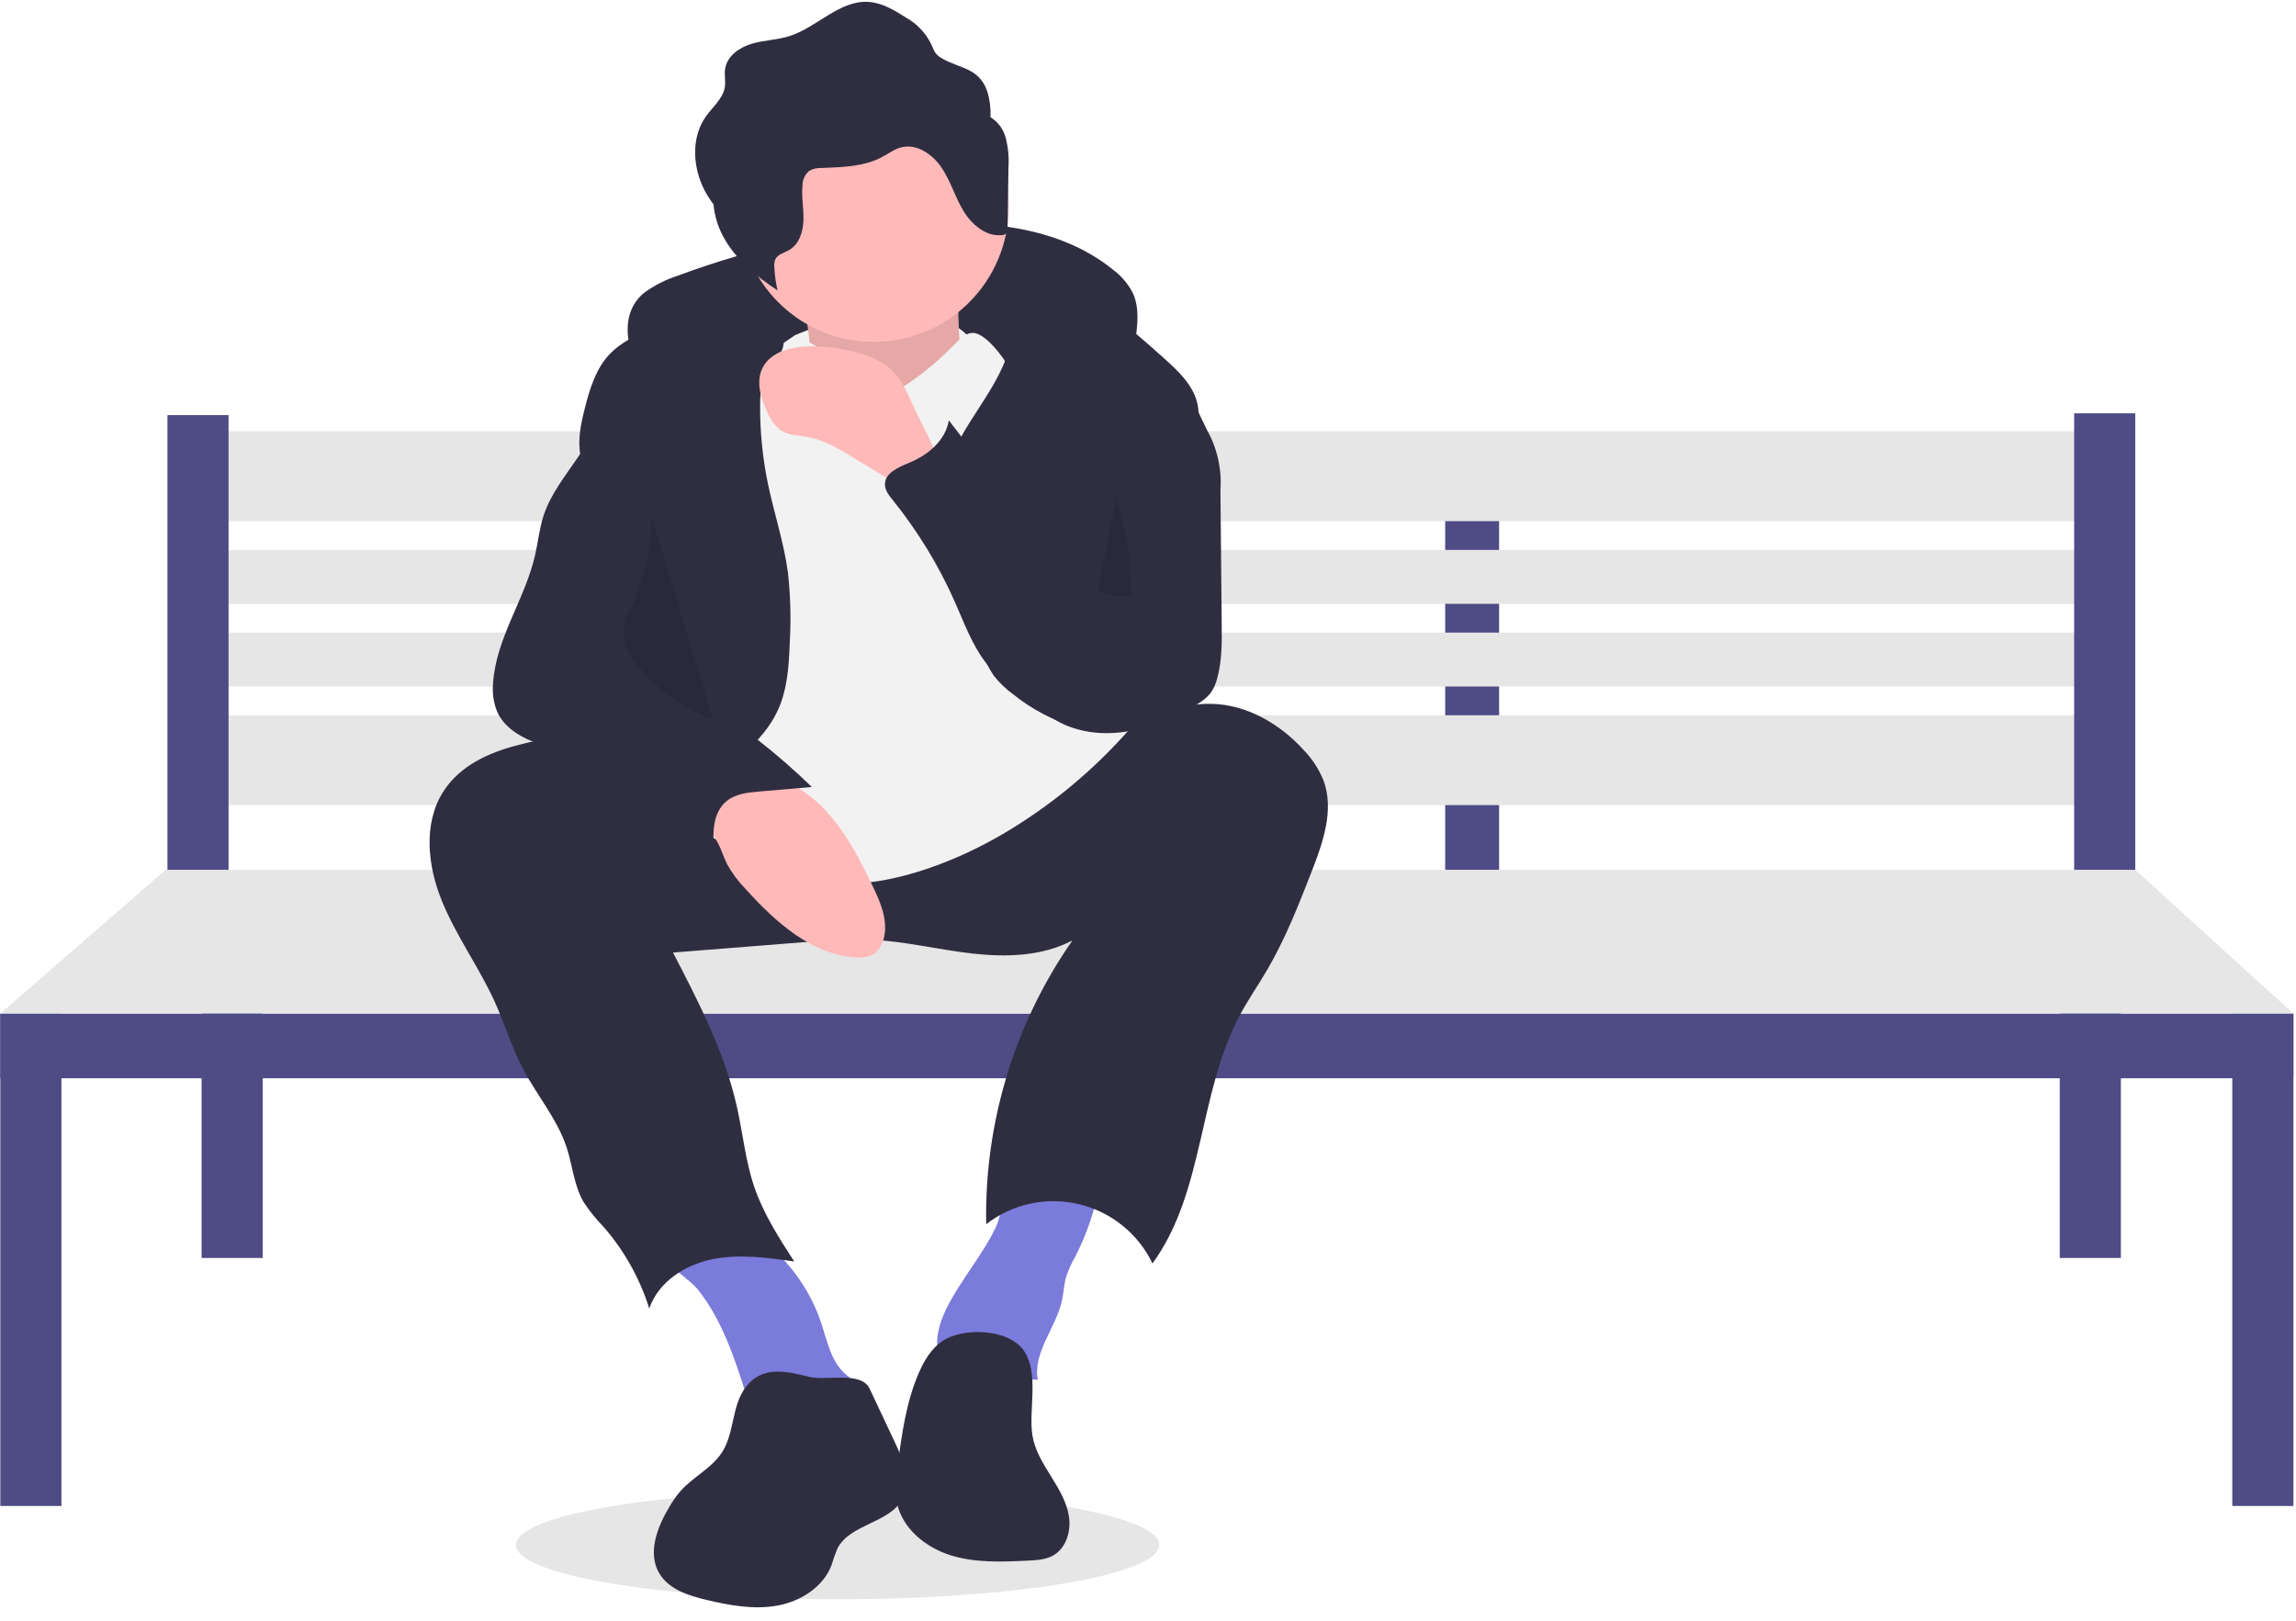 <svg width="245" height="173" viewBox="0 0 245 173" fill="none" xmlns="http://www.w3.org/2000/svg">
<path opacity="0.1" d="M89.382 170.647C108.339 170.647 123.707 168.053 123.707 164.853C123.707 161.653 108.339 159.058 89.382 159.058C70.425 159.058 55.057 161.653 55.057 164.853C55.057 168.053 70.425 170.647 89.382 170.647Z" fill="black"/>
<path d="M92.081 52.542H86.328V94.73H92.081V52.542Z" fill="#3F3D56"/>
<path d="M159.964 52.542H154.211V94.73H159.964V52.542Z" fill="#4E4B85"/>
<path d="M227.847 46.023H18.444V55.611H227.847V46.023Z" fill="#E6E6E6"/>
<path d="M227.847 76.321H18.444V85.909H227.847V76.321Z" fill="#E6E6E6"/>
<path d="M227.847 58.679H18.444V64.432H227.847V58.679Z" fill="#E6E6E6"/>
<path d="M227.847 67.5H18.444V73.253H227.847V67.5Z" fill="#E6E6E6"/>
<path d="M24.389 44.297H17.869V94.922H24.389V44.297Z" fill="#4E4B85"/>
<path d="M227.847 44.105H221.328V94.73H227.847V44.105Z" fill="#4E4B85"/>
<path d="M6.555 108.153H0.035V160.696H6.555V108.153Z" fill="#4E4B85"/>
<path d="M28.032 106.236H21.512V134.233H28.032V106.236Z" fill="#4E4B85"/>
<path d="M226.313 106.236H219.793V134.233H226.313V106.236Z" fill="#4E4B85"/>
<path d="M244.722 108.153H238.203V160.696H244.722V108.153Z" fill="#4E4B85"/>
<path d="M244.722 108.153H0.035V115.057H244.722V108.153Z" fill="#4E4B85"/>
<path d="M17.677 92.812L0.035 108.153H244.722L227.847 92.812H17.677Z" fill="#E6E6E6"/>
<path d="M68.805 31.188C69.891 30.415 71.089 29.814 72.358 29.406C80.401 26.413 88.829 24.578 97.389 23.957C104.833 23.429 112.9 24.056 118.713 28.734C119.617 29.397 120.357 30.259 120.876 31.254C121.607 32.832 121.386 34.667 121.149 36.39C121.096 37.058 120.927 37.713 120.651 38.324C119.869 39.813 117.943 40.335 116.27 40.156C114.597 39.978 113.027 39.27 111.377 38.942C110.356 38.764 109.323 38.658 108.287 38.627L97.937 38.067C91.502 37.718 84.981 37.376 78.669 38.674C76.725 39.024 74.848 39.671 73.102 40.593C71.66 41.402 70.689 42.564 69.351 41.069C67.001 38.442 65.7 33.614 68.805 31.188Z" fill="#2F2E41"/>
<path d="M84.842 35.764C84.842 35.764 98.762 29.524 104.042 36.724C109.322 43.924 101.162 41.044 101.162 41.044L92.042 43.924L81.962 42.004L84.842 35.764Z" fill="#F2F2F2"/>
<path d="M85.562 31.204C85.562 31.204 87.482 40.324 86.042 42.724C84.602 45.124 94.202 48.484 94.202 48.484L103.322 44.644C103.322 44.644 100.922 29.764 103.322 26.884L85.562 31.204Z" fill="#FFB9B9"/>
<path opacity="0.1" d="M85.562 31.204C85.562 31.204 87.482 40.324 86.042 42.724C84.602 45.124 94.202 48.484 94.202 48.484L103.322 44.644C103.322 44.644 100.922 29.764 103.322 26.884L85.562 31.204Z" fill="black"/>
<path d="M76.567 140.866C77.941 143.499 78.831 146.352 79.739 149.179C79.753 149.273 79.786 149.364 79.837 149.444C79.888 149.525 79.955 149.594 80.034 149.646C80.114 149.699 80.203 149.735 80.297 149.75C80.391 149.766 80.487 149.762 80.579 149.738L89.117 149.728C90.171 149.727 91.585 149.389 91.574 148.335C91.566 147.595 90.809 147.133 90.246 146.653C88.683 145.319 88.276 143.12 87.629 141.17C86.371 137.414 83.946 134.157 80.708 131.875C80.271 131.532 79.767 131.283 79.229 131.144C78.688 131.065 78.136 131.095 77.607 131.232C76.108 131.534 70.511 132.569 71.568 134.749C72.024 135.687 73.711 136.664 74.418 137.541C75.242 138.576 75.962 139.69 76.567 140.866Z" fill="#7B7BDB"/>
<path d="M106.257 130.964C105.956 131.597 105.621 132.213 105.253 132.809C104.017 134.849 102.557 136.752 101.405 138.842C100.687 140.145 100.082 141.553 100.002 143.039C99.923 144.525 100.446 146.107 101.632 147.006C102.871 147.947 104.57 147.99 106.111 147.771C107.651 147.552 109.183 147.111 110.734 147.227C110.211 144.267 112.707 141.662 113.332 138.721C113.507 137.895 113.533 137.039 113.768 136.228C114.021 135.486 114.345 134.771 114.735 134.091C115.978 131.67 116.856 129.079 117.342 126.401C117.401 126.076 109.753 126.023 109.035 126.178C106.796 126.662 107.124 129.108 106.257 130.964Z" fill="#7B7BDB"/>
<path d="M47.308 84.46C45.124 87.876 45.627 92.404 47.161 96.158C48.694 99.912 51.135 103.23 52.806 106.925C53.871 109.28 54.617 111.778 55.817 114.068C57.302 116.904 59.47 119.403 60.466 122.445C61.101 124.384 61.247 126.51 62.276 128.272C62.898 129.213 63.608 130.094 64.396 130.902C66.612 133.441 68.276 136.413 69.282 139.63C70.223 136.828 73.039 134.991 75.931 134.385C78.824 133.78 81.821 134.191 84.747 134.605C83.114 132.076 81.466 129.515 80.493 126.667C79.552 123.913 79.275 120.982 78.641 118.141C77.341 112.315 74.564 106.942 71.815 101.643L85.945 100.523C88.251 100.291 90.57 100.205 92.887 100.265C96.534 100.437 100.107 101.331 103.735 101.744C107.362 102.157 111.2 102.049 114.433 100.352C108.251 109.222 105.031 119.819 105.234 130.629C106.616 129.558 108.22 128.81 109.928 128.439C111.636 128.069 113.405 128.085 115.106 128.486C116.808 128.888 118.397 129.664 119.76 130.76C121.122 131.855 122.222 133.241 122.979 134.816C128.516 127.249 127.858 116.715 132.246 108.428C133.148 106.724 134.254 105.137 135.227 103.473C137.153 100.182 138.55 96.614 139.939 93.062C141.166 89.923 142.402 86.43 141.225 83.271C140.737 82.073 140.025 80.978 139.128 80.046C136.596 77.254 133.072 75.19 129.305 75.104C123.522 74.972 118.745 79.258 113.672 82.038C107.696 85.312 100.725 86.614 93.929 86.132C86.96 85.639 80.305 83.358 73.667 81.349C70.345 80.298 66.97 79.427 63.554 78.741C60.707 78.207 57.996 78.798 55.19 79.526C52.136 80.319 49.066 81.708 47.308 84.46Z" fill="#2F2E41"/>
<path d="M107.642 22.084C107.639 25.902 106.121 29.563 103.421 32.263C100.721 34.963 97.06 36.481 93.242 36.484C92.384 36.486 91.528 36.408 90.683 36.254C87.989 35.767 85.488 34.522 83.476 32.665C81.464 30.807 80.023 28.414 79.322 25.767C78.622 23.12 78.691 20.327 79.521 17.718C80.351 15.108 81.908 12.789 84.01 11.034C86.111 9.278 88.67 8.157 91.385 7.804C94.101 7.451 96.861 7.88 99.342 9.04C101.823 10.2 103.921 12.043 105.391 14.353C106.861 16.664 107.642 19.346 107.642 22.084V22.084Z" fill="#FFB9B9"/>
<path d="M84.842 35.764C84.842 35.764 87.482 36.964 88.442 37.924C89.402 38.884 92.282 44.164 97.082 40.804C101.882 37.444 102.362 35.524 103.802 35.524C105.242 35.524 107.162 38.404 107.162 38.404L120.362 78.004C116.804 82.02 112.681 85.496 108.122 88.324C100.442 93.124 91.322 95.524 87.002 93.604C82.682 91.684 74.522 90.244 73.082 86.404C71.642 82.564 69.242 71.044 69.242 71.044L75.962 41.764L84.842 35.764Z" fill="#F2F2F2"/>
<path d="M82.989 75.814C84.035 73.554 84.187 70.996 84.276 68.506C84.417 66.041 84.352 63.568 84.08 61.113C83.655 57.902 82.609 54.809 81.949 51.638C81.37 48.857 81.089 46.022 81.11 43.182C81.119 41.886 81.213 40.521 81.919 39.434C82.412 38.676 83.183 38.089 83.491 37.239C84.094 35.572 82.603 33.826 80.968 33.139C79.023 32.323 76.8 32.377 74.754 32.89C72.708 33.402 70.8 34.345 68.91 35.281C67.544 35.957 66.15 36.654 65.091 37.75C63.601 39.291 62.946 41.439 62.417 43.517C61.993 45.18 61.617 46.914 61.939 48.6C62.462 51.337 64.694 53.396 65.883 55.916C67.264 58.842 67.171 62.252 66.622 65.442C66.073 68.631 65.097 71.749 64.797 74.971C64.496 78.193 64.957 81.656 66.976 84.186C67.799 85.216 70.03 87.659 71.536 87.383C72.719 87.166 74.435 84.561 75.388 83.736C78.141 81.351 81.407 79.23 82.989 75.814Z" fill="#2F2E41"/>
<path d="M108.137 34.199C108.179 36.876 106.999 39.42 105.611 41.71C104.224 44 102.593 46.165 101.571 48.64C100.3 51.737 100.04 55.157 100.829 58.411C101.123 59.519 101.476 60.611 101.888 61.681L104.518 68.894C104.872 70.029 105.386 71.107 106.043 72.096C106.638 72.854 107.336 73.525 108.116 74.09C110.114 75.703 112.412 76.903 114.878 77.618C117.353 78.272 120.06 78.231 122.398 77.189C122.652 67.41 124.223 57.709 127.069 48.35C127.595 46.622 128.17 44.803 127.764 43.043C127.31 41.072 125.726 39.592 124.221 38.24C119.618 34.107 114.556 29.765 108.395 29.207C104.829 28.885 108.107 32.263 108.137 34.199Z" fill="#2F2E41"/>
<path d="M76.637 90.006C77.002 90.721 77.23 91.499 77.591 92.216C78.123 93.177 78.782 94.062 79.549 94.849C82.758 98.408 86.682 101.953 91.469 102.168C91.945 102.212 92.424 102.152 92.874 101.991C93.711 101.643 94.206 100.745 94.369 99.853C94.709 97.994 93.888 96.139 93.066 94.438C91.286 90.75 89.282 86.968 85.948 84.589C82.662 82.245 78.258 81.675 74.426 82.856C72.689 83.391 69.809 84.325 72.109 85.909C73.853 87.111 75.626 88.026 76.637 90.006Z" fill="#FFB9B9"/>
<path d="M97.332 43.051C96.746 41.742 96.132 40.394 95.079 39.419C94.084 38.578 92.906 37.981 91.638 37.676C89.996 37.207 88.298 36.964 86.591 36.953C84.558 36.94 82.201 37.485 81.337 39.326C80.652 40.787 81.183 42.518 81.873 43.977C82.168 44.733 82.659 45.397 83.296 45.9C84.173 46.492 85.307 46.473 86.346 46.672C87.975 46.983 89.434 47.856 90.853 48.714L94.414 50.866L100.53 54.563C100.369 54.465 100.426 50.272 100.238 49.584C99.633 47.37 98.271 45.148 97.332 43.051Z" fill="#FFB9B9"/>
<path d="M79.517 148.092C78.086 150.037 78.373 152.817 77.105 154.872C76.007 156.653 73.936 157.587 72.561 159.165C72.123 159.689 71.732 160.252 71.393 160.846C70.118 162.981 69.082 165.718 70.338 167.865C71.348 169.592 73.471 170.267 75.418 170.727C77.879 171.309 80.436 171.774 82.926 171.33C85.415 170.885 87.848 169.361 88.736 166.993C88.91 166.398 89.118 165.812 89.357 165.24C90.706 162.584 94.939 162.555 96.32 159.915C97.286 158.067 96.398 155.834 95.51 153.947L92.798 148.185C91.898 146.273 88.249 147.373 86.347 146.915C83.866 146.317 81.302 145.659 79.517 148.092Z" fill="#2F2E41"/>
<path d="M100.495 143.142C99.344 143.949 98.6 145.215 98.041 146.504C96.699 149.601 96.238 152.996 95.79 156.341C95.611 157.681 95.432 159.053 95.713 160.375C96.291 163.107 98.767 165.119 101.431 165.955C104.096 166.79 106.954 166.661 109.743 166.524C110.639 166.481 111.571 166.427 112.356 165.994C113.758 165.221 114.305 163.404 114.065 161.821C113.825 160.239 112.96 158.831 112.114 157.472C111.268 156.113 110.402 154.706 110.16 153.124C109.752 150.462 110.903 146.555 109.267 144.147C107.629 141.734 102.682 141.61 100.495 143.142Z" fill="#2F2E41"/>
<path d="M107.28 14.579C107.024 13.718 106.459 12.982 105.694 12.51C105.734 11.588 105.621 10.665 105.36 9.779C104.488 7.201 102.422 7.349 100.473 6.209C99.627 5.715 99.679 5.278 99.239 4.465C98.662 3.401 97.798 2.519 96.745 1.921C95.495 1.124 94.174 0.304 92.695 0.203C89.586 -0.009 87.202 2.915 84.231 3.854C82.921 4.267 81.514 4.284 80.197 4.675C78.88 5.066 77.567 6 77.371 7.359C77.28 7.987 77.44 8.631 77.348 9.258C77.165 10.505 76.071 11.379 75.339 12.404C73.719 14.673 73.904 17.877 75.2 20.345C75.473 20.855 75.785 21.344 76.134 21.806C76.242 22.973 76.577 24.107 77.12 25.145C78.415 27.613 80.644 29.457 82.972 30.989C82.781 30.171 82.665 29.336 82.626 28.497C82.594 28.217 82.63 27.933 82.732 27.671C82.992 27.129 83.677 26.985 84.199 26.688C85.281 26.073 85.705 24.713 85.737 23.469C85.768 22.225 85.504 20.979 85.635 19.741C85.64 19.456 85.704 19.176 85.825 18.918C85.945 18.66 86.118 18.43 86.332 18.243C86.731 18.015 87.187 17.906 87.647 17.929C89.863 17.839 92.18 17.798 94.135 16.75C94.802 16.392 95.422 15.919 96.154 15.728C97.816 15.295 99.514 16.46 100.472 17.885C101.43 19.311 101.907 21.007 102.791 22.479C103.675 23.952 105.201 25.265 106.909 25.091C107.006 25.091 107.101 25.071 107.189 25.032C107.277 24.993 107.355 24.935 107.42 24.864C107.493 24.731 107.526 24.58 107.514 24.429L107.609 17.899C107.688 16.782 107.577 15.659 107.28 14.579Z" fill="#2F2E41"/>
<path d="M61.708 48.739C60.334 50.766 58.75 52.715 57.995 55.044C57.551 56.413 57.413 57.861 57.092 59.264C56.021 63.936 52.929 68.087 52.618 72.871C52.509 73.933 52.665 75.007 53.072 75.995C53.959 77.924 56.082 78.941 58.108 79.581C60.133 80.221 62.307 80.682 63.924 82.059C64.738 82.839 65.475 83.695 66.128 84.614C68.765 87.894 72.313 90.322 76.325 91.591C76.008 89.407 75.86 86.775 77.606 85.425C78.551 84.694 79.814 84.564 81.004 84.461L86.628 83.975C82.877 80.337 78.744 77.117 74.299 74.371C72.744 73.41 71.051 72.397 70.341 70.712C69.897 69.659 69.903 68.48 69.893 67.337C69.854 63.154 69.5 58.98 68.833 54.851C68.37 51.983 67.757 49.142 67.056 46.323C66.859 45.532 65.696 41.983 64.264 42.813C63.927 43.009 63.611 45.26 63.414 45.727C62.945 46.785 62.374 47.793 61.708 48.739Z" fill="#2F2E41"/>
<path d="M126.484 41.079L128.781 45.856C129.888 47.82 130.391 50.066 130.229 52.315L130.366 66.643C130.384 68.558 130.398 70.501 129.894 72.349C129.751 72.965 129.482 73.545 129.102 74.052C128.713 74.489 128.254 74.859 127.744 75.146C123.397 77.862 117.761 79.406 113.168 77.13C112.116 76.569 111.116 75.917 110.18 75.179C108.35 73.824 106.492 72.442 105.123 70.622C103.69 68.717 102.869 66.437 101.905 64.257C100.174 60.346 97.939 56.679 95.255 53.35C94.865 52.866 94.445 52.339 94.431 51.718C94.403 50.462 95.893 49.843 97.055 49.366C99.04 48.549 100.911 46.974 101.244 44.854C105.464 50.389 110.122 56.237 116.782 58.26C116.887 58.326 117.007 58.363 117.131 58.367C117.255 58.371 117.378 58.341 117.486 58.281C117.594 58.221 117.684 58.132 117.747 58.025C117.809 57.918 117.841 57.796 117.839 57.672C118.217 56.09 118.351 54.461 118.628 52.858C119.135 49.94 120.112 47.123 121.52 44.517C122.309 43.056 124.863 37.708 126.484 41.079Z" fill="#2F2E41"/>
<path opacity="0.1" d="M69.491 54.892C69.554 58.283 68.834 61.642 67.386 64.709C67.009 65.387 66.732 66.115 66.562 66.872C66.31 68.486 67.228 70.048 68.278 71.299C70.349 73.76 73.034 75.629 76.062 76.715" fill="black"/>
<path opacity="0.1" d="M119.364 52.034C119.026 52.944 119.333 53.951 119.594 54.886C120.349 57.599 120.702 60.408 120.641 63.223C120.652 63.272 120.65 63.324 120.637 63.372C120.623 63.421 120.597 63.465 120.562 63.501C120.527 63.537 120.483 63.564 120.435 63.579C120.387 63.594 120.335 63.597 120.286 63.587C119.178 63.655 117.91 63.662 117.158 62.845" fill="black"/>
</svg>
